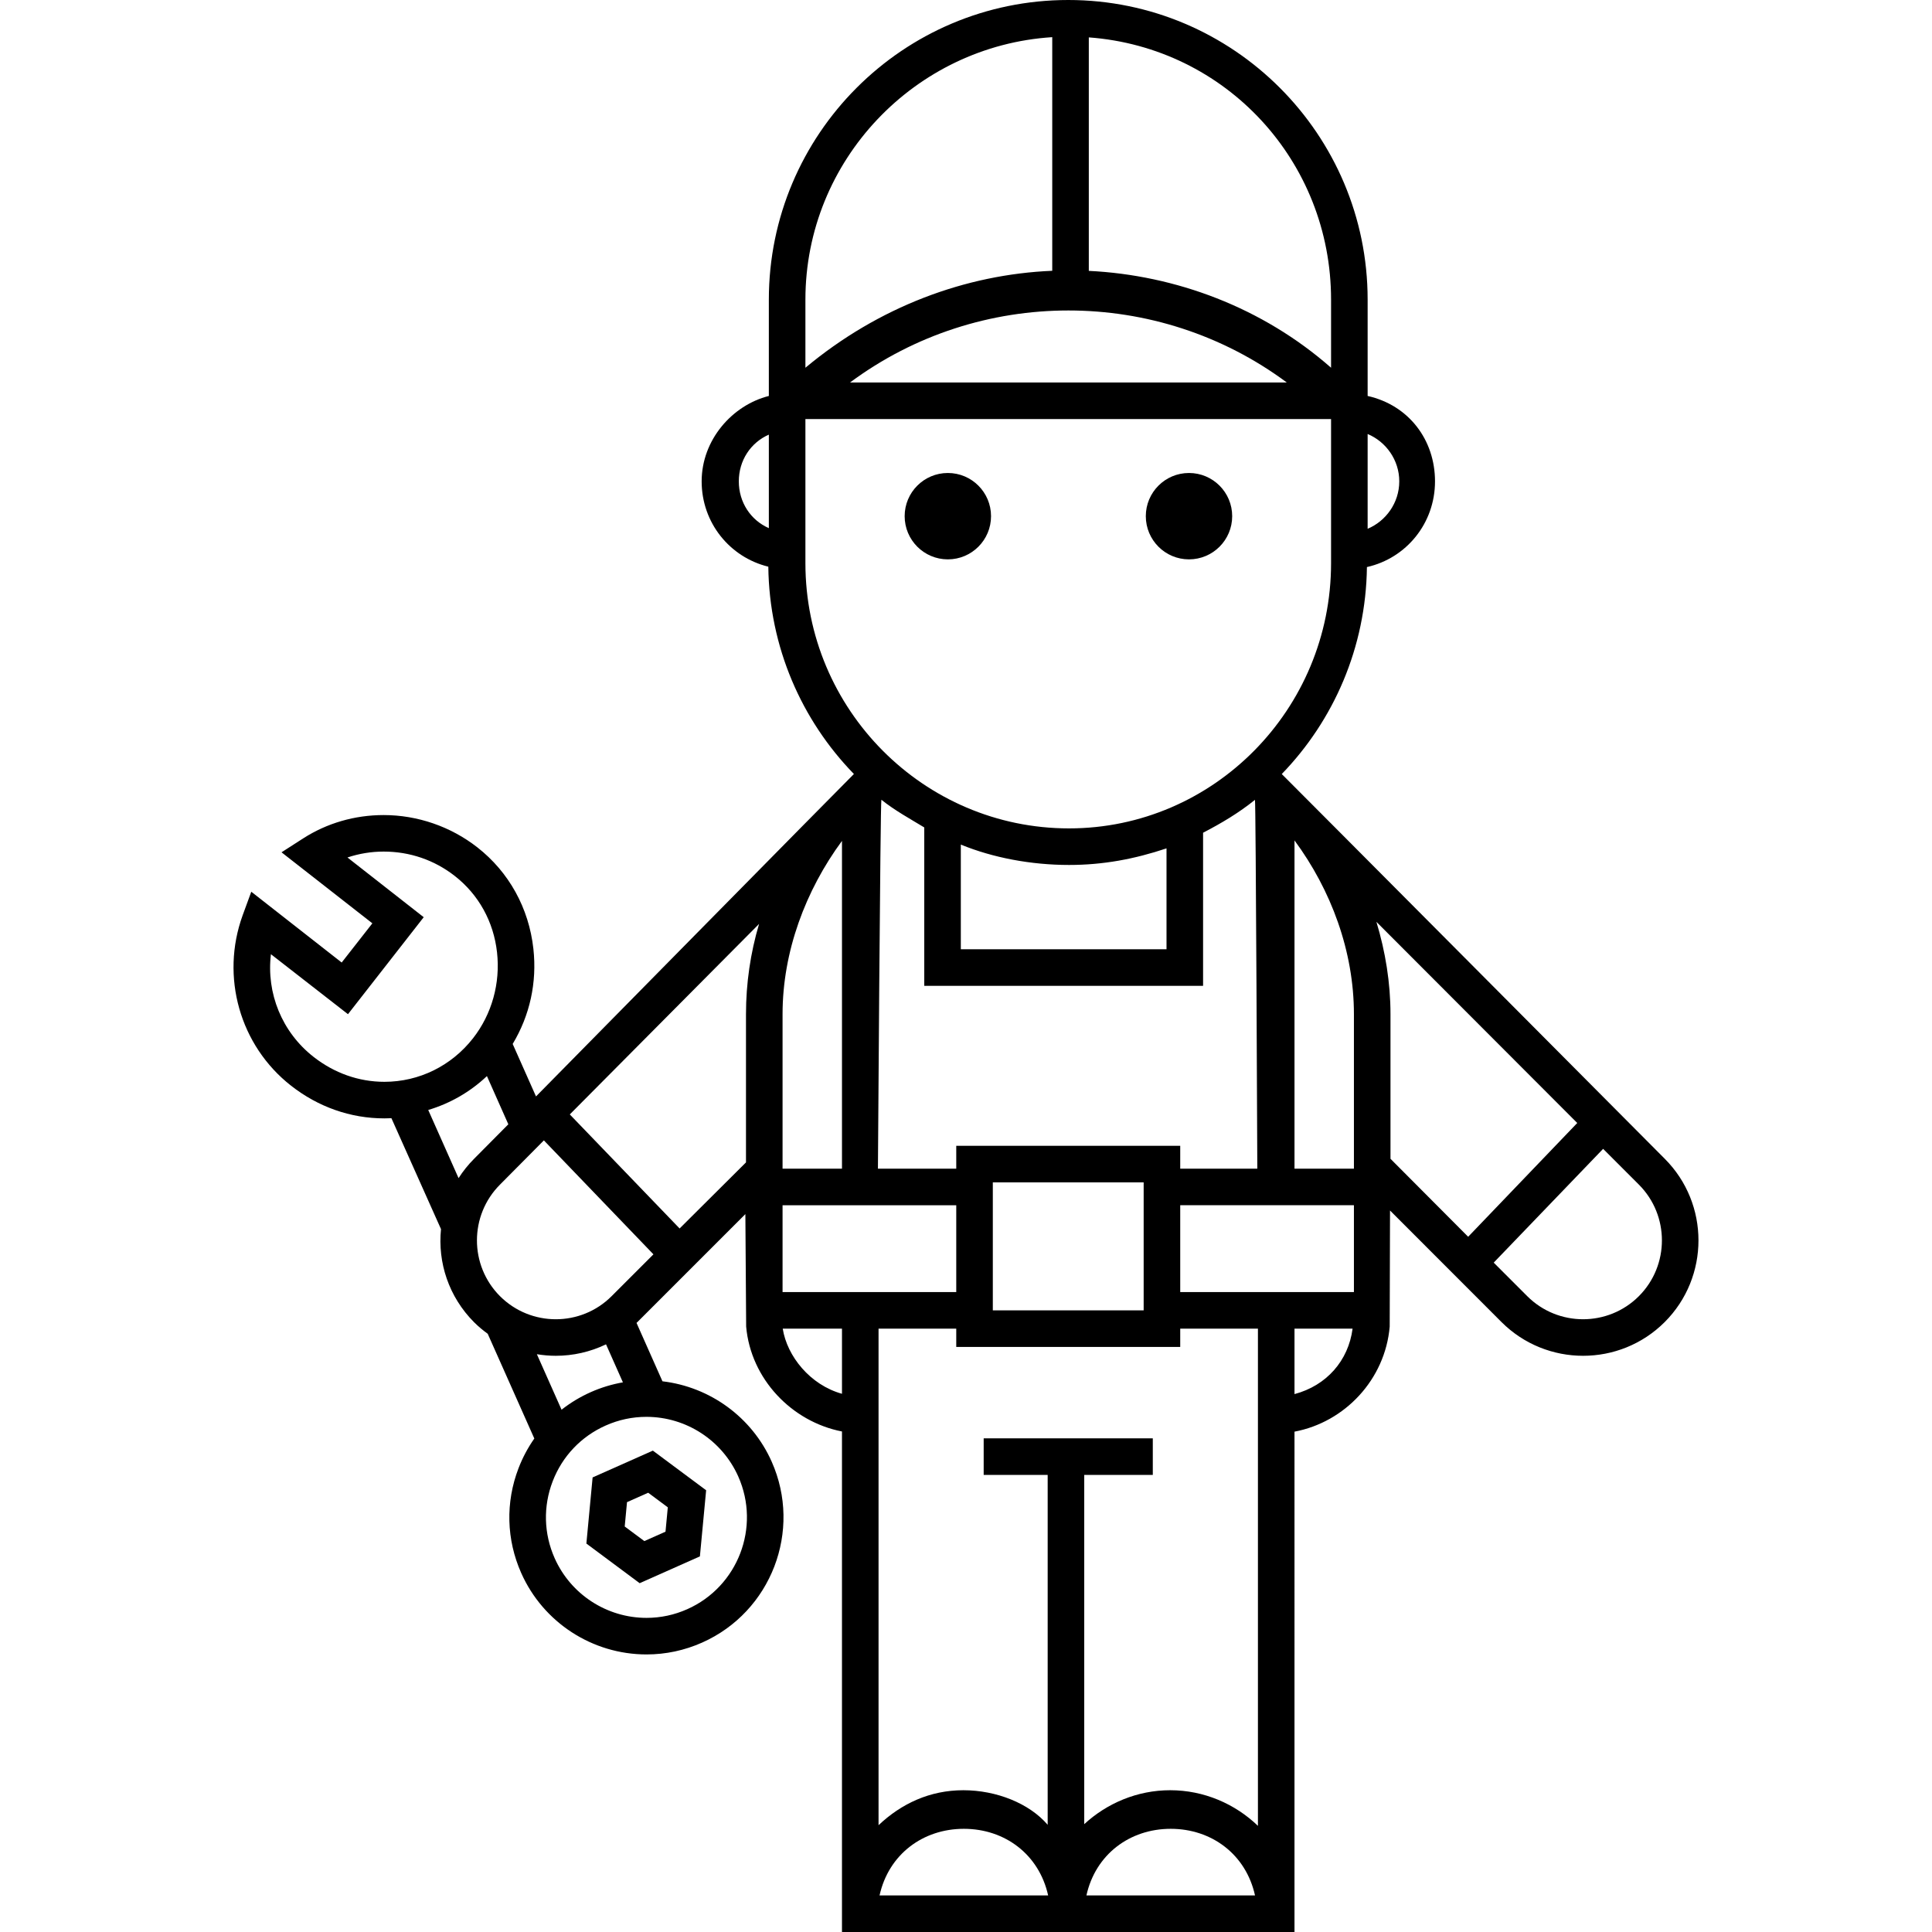 <?xml version="1.0" encoding="iso-8859-1"?>
<!-- Generator: Adobe Illustrator 18.1.1, SVG Export Plug-In . SVG Version: 6.00 Build 0)  -->
<svg version="1.1" id="Capa_1" xmlns="http://www.w3.org/2000/svg" xmlns:xlink="http://www.w3.org/1999/xlink" x="0px" y="0px"
	 viewBox="0 0 611.997 611.997" style="enable-background:new 0 0 611.997 611.997;" xml:space="preserve">
<g>
	<g>
		<path d="M185.746,488.948l16.877,12.556l19.085-8.491l1.975-20.944l-16.877-12.556l-19.085,8.489L185.746,488.948z
			 M198.617,475.835l6.708-2.984l6.214,4.623l-0.727,7.71l-6.708,2.984l-6.214-4.623L198.617,475.835z"/>
		<path d="M527.33,367.052c0,0-120.616-121.239-121.307-121.86c16.425-16.973,26.655-40.078,26.976-65.563
			c12.475-2.802,21.567-13.858,21.567-27.146c0-13.154-8.31-24.125-21.341-27.056V94.914C433.224,42.578,390.72,0,338.385,0
			s-94.839,42.578-94.839,94.914v30.513c-11.583,2.929-21.283,13.9-21.283,27.056c0,13.107,8.906,24.041,21.119,27.025
			c0.291,25.527,10.577,48.673,27.111,65.67c-0.835,0.74-100.703,102.136-100.703,102.136l-7.389-16.622
			c5.422-9.015,7.745-19.428,6.559-30.149c-1.425-12.881-7.732-24.292-17.754-32.131c-8.431-6.594-18.971-10.225-29.675-10.225
			c-9.152,0-17.967,2.554-25.491,7.39l-6.862,4.406l28.777,22.498l-9.72,12.416l-28.636-22.424l-2.726,7.442
			c-7.079,19.472-0.912,41.305,15.347,54.02c8.563,6.697,18.778,10.332,29.542,10.332c0.001,0,0.001,0,0.003,0
			c0.08,0,1.528-0.03,2.224-0.056l15.706,35.134c-1.071,10.564,2.425,21.432,10.5,29.517c1.357,1.354,2.793,2.538,4.296,3.636
			l14.764,33.181c-2.024,2.887-3.707,6.032-5.004,9.409c-4.16,10.825-3.854,22.617,0.86,33.211
			c6.966,15.659,22.544,25.774,39.688,25.774c6.09,0,12.021-1.266,17.624-3.759c21.871-9.73,31.75-35.441,22.02-57.313
			c-6.268-14.091-19.517-23.668-34.597-25.45l-8.215-18.496c0.097-0.094,0.197-0.182,0.292-0.278l34.188-34.188l0.249,35.638
			c1.465,16.586,14.424,30.114,30.351,33.218v158.55h143.344V453.503c15.927-2.983,28.709-16.502,30.159-33.272l0.101-36.782
			l35.309,35.334c7.134,7.127,16.487,10.689,25.854,10.689c9.367,0,18.729-3.565,25.857-10.693
			C541.59,404.51,541.583,381.306,527.33,367.052z M433.224,137.476c5.792,2.433,10.02,8.214,10.02,15.006
			c0,6.798-4.228,12.585-10.02,15.019V137.476z M243.546,167.301c-5.792-2.548-9.513-8.213-9.513-14.818
			c0-6.6,3.721-12.26,9.513-14.806V167.301z M85.821,302.262l24.406,19.001l23.992-30.722l-24.157-18.919
			c3.643-1.215,7.51-1.868,11.47-1.868c8.249,0,16.043,2.653,22.538,7.732c7.547,5.902,12.297,14.465,13.376,24.221
			c1.079,9.745-1.625,19.534-7.61,27.188c-6.807,8.703-17.038,13.79-28.069,13.79h-0.001c-8.153,0-15.903-2.786-22.408-7.874
			C89.284,326.936,84.335,314.596,85.821,302.262z M150.194,367.052c-1.901,1.901-3.542,3.966-4.935,6.144l-9.607-21.589
			c6.93-2.071,13.277-5.706,18.591-10.736l6.782,15.268L150.194,367.052z M204.758,448.812c12.571,0,23.995,7.419,29.103,18.903
			c7.134,16.036-0.109,34.886-16.144,42.02c-4.112,1.83-8.459,2.757-12.915,2.757c-12.572,0-23.996-7.421-29.103-18.903
			c-3.456-7.768-3.681-16.417-0.63-24.353c3.049-7.938,9.008-14.211,16.776-17.666C195.954,449.739,200.299,448.812,204.758,448.812
			z M170.065,428.971c1.985,0.327,3.992,0.501,5.999,0.501c5.45,0,10.897-1.216,15.907-3.628l5.347,12.039
			c-3.485,0.61-6.892,1.638-10.186,3.103c-3.346,1.488-6.443,3.362-9.249,5.567L170.065,428.971z M193.733,410.591
			c-9.74,9.742-25.599,9.739-35.347,0.003c-9.742-9.753-9.742-25.611,0.013-35.365l13.883-13.99l34.707,36.097L193.733,410.591z
			 M236.306,321.252v46.96l-21.027,20.93l-34.785-36.129l59.957-60.342C237.702,301.915,236.306,311.536,236.306,321.252z
			 M344.9,11.843c43.438,3.216,76.74,39.231,76.74,83.07v21.574c-21.719-19.091-49.229-29.341-76.74-30.683L344.9,11.843
			L344.9,11.843z M407.611,121.155H269.274C310.217,90.748,366.67,90.748,407.611,121.155z M255.129,94.914
			c0-44.16,34.75-80.387,78.188-83.143v74.006c-27.51,1.153-55.021,11.402-78.188,30.71V94.914z M255.129,178.4v-45.662H421.64
			V178.4c0,46.322-37.232,84.008-83.009,84.008C292.589,262.408,255.129,224.723,255.129,178.4z M302.911,362.958v7.24h-24.81
			c0,0,0.753-116.572,1.095-116.865c4.219,3.397,9.236,6.126,13.58,8.773v50.176h88.323v-48.5
			c5.792-3.004,11.329-6.287,16.435-10.418c0.281,0.248,0.744,116.834,0.744,116.834h-24.419v-7.24h-70.948V362.958z
			 M362.275,374.541v40.542h-47.781v-40.542H362.275z M304.359,300.697v-33.159c10.135,4.151,22.2,6.453,34.287,6.453
			c10.809,0,20.734-1.866,30.87-5.256v31.961H304.359z M247.89,321.252c0-19.767,7.24-39.137,18.823-54.885v103.83H247.89V321.252z
			 M247.89,381.781h55.021v27.511H247.89V381.781z M266.713,441.509c-10.135-2.821-17.403-11.945-18.768-20.633h18.768V441.509z
			 M278.612,600.417c2.886-13.031,13.749-21.106,26.704-21.106s23.818,8.075,26.704,21.106H278.612z M344.143,600.417
			c2.887-13.031,13.749-21.106,26.704-21.106c12.956,0,23.817,8.075,26.704,21.106H344.143z M398.473,578.371
			c-7.24-6.972-17.112-11.285-27.794-11.285c-10.4,0-19.987,4.093-27.227,10.745V467.209h21.719v-11.583h-53.573v11.583h20.271
			v110.83c-5.792-6.773-16.212-10.952-26.721-10.952c-10.574,0-19.612,4.229-26.852,11.078V420.877h24.615v5.792h70.948v-5.792
			h24.615L398.473,578.371L398.473,578.371z M410.057,441.606v-20.73h18.397C427.142,431.01,420.192,438.924,410.057,441.606z
			 M428.88,409.291h-55.021v-27.511h55.021V409.291z M428.88,370.197h-18.823V266.219c11.583,15.681,18.823,35.087,18.823,55.033
			V370.197z M440.463,367.07v-45.817c0-9.973-1.614-19.821-4.461-29.244l63.622,63.719l-34.556,36.042L440.463,367.07z
			 M519.139,410.591c-9.74,9.739-25.598,9.739-35.348,0l-10.629-10.629l34.655-36.042l11.324,11.324
			C528.879,384.983,528.878,400.841,519.139,410.591z"/>
		<circle cx="300.249" cy="163.508" r="13.681"/>
		<circle cx="376.637" cy="163.508" r="13.681"/>
	</g>
</g>
<g>
</g>
<g>
</g>
<g>
</g>
<g>
</g>
<g>
</g>
<g>
</g>
<g>
</g>
<g>
</g>
<g>
</g>
<g>
</g>
<g>
</g>
<g>
</g>
<g>
</g>
<g>
</g>
<g>
</g>
</svg>
